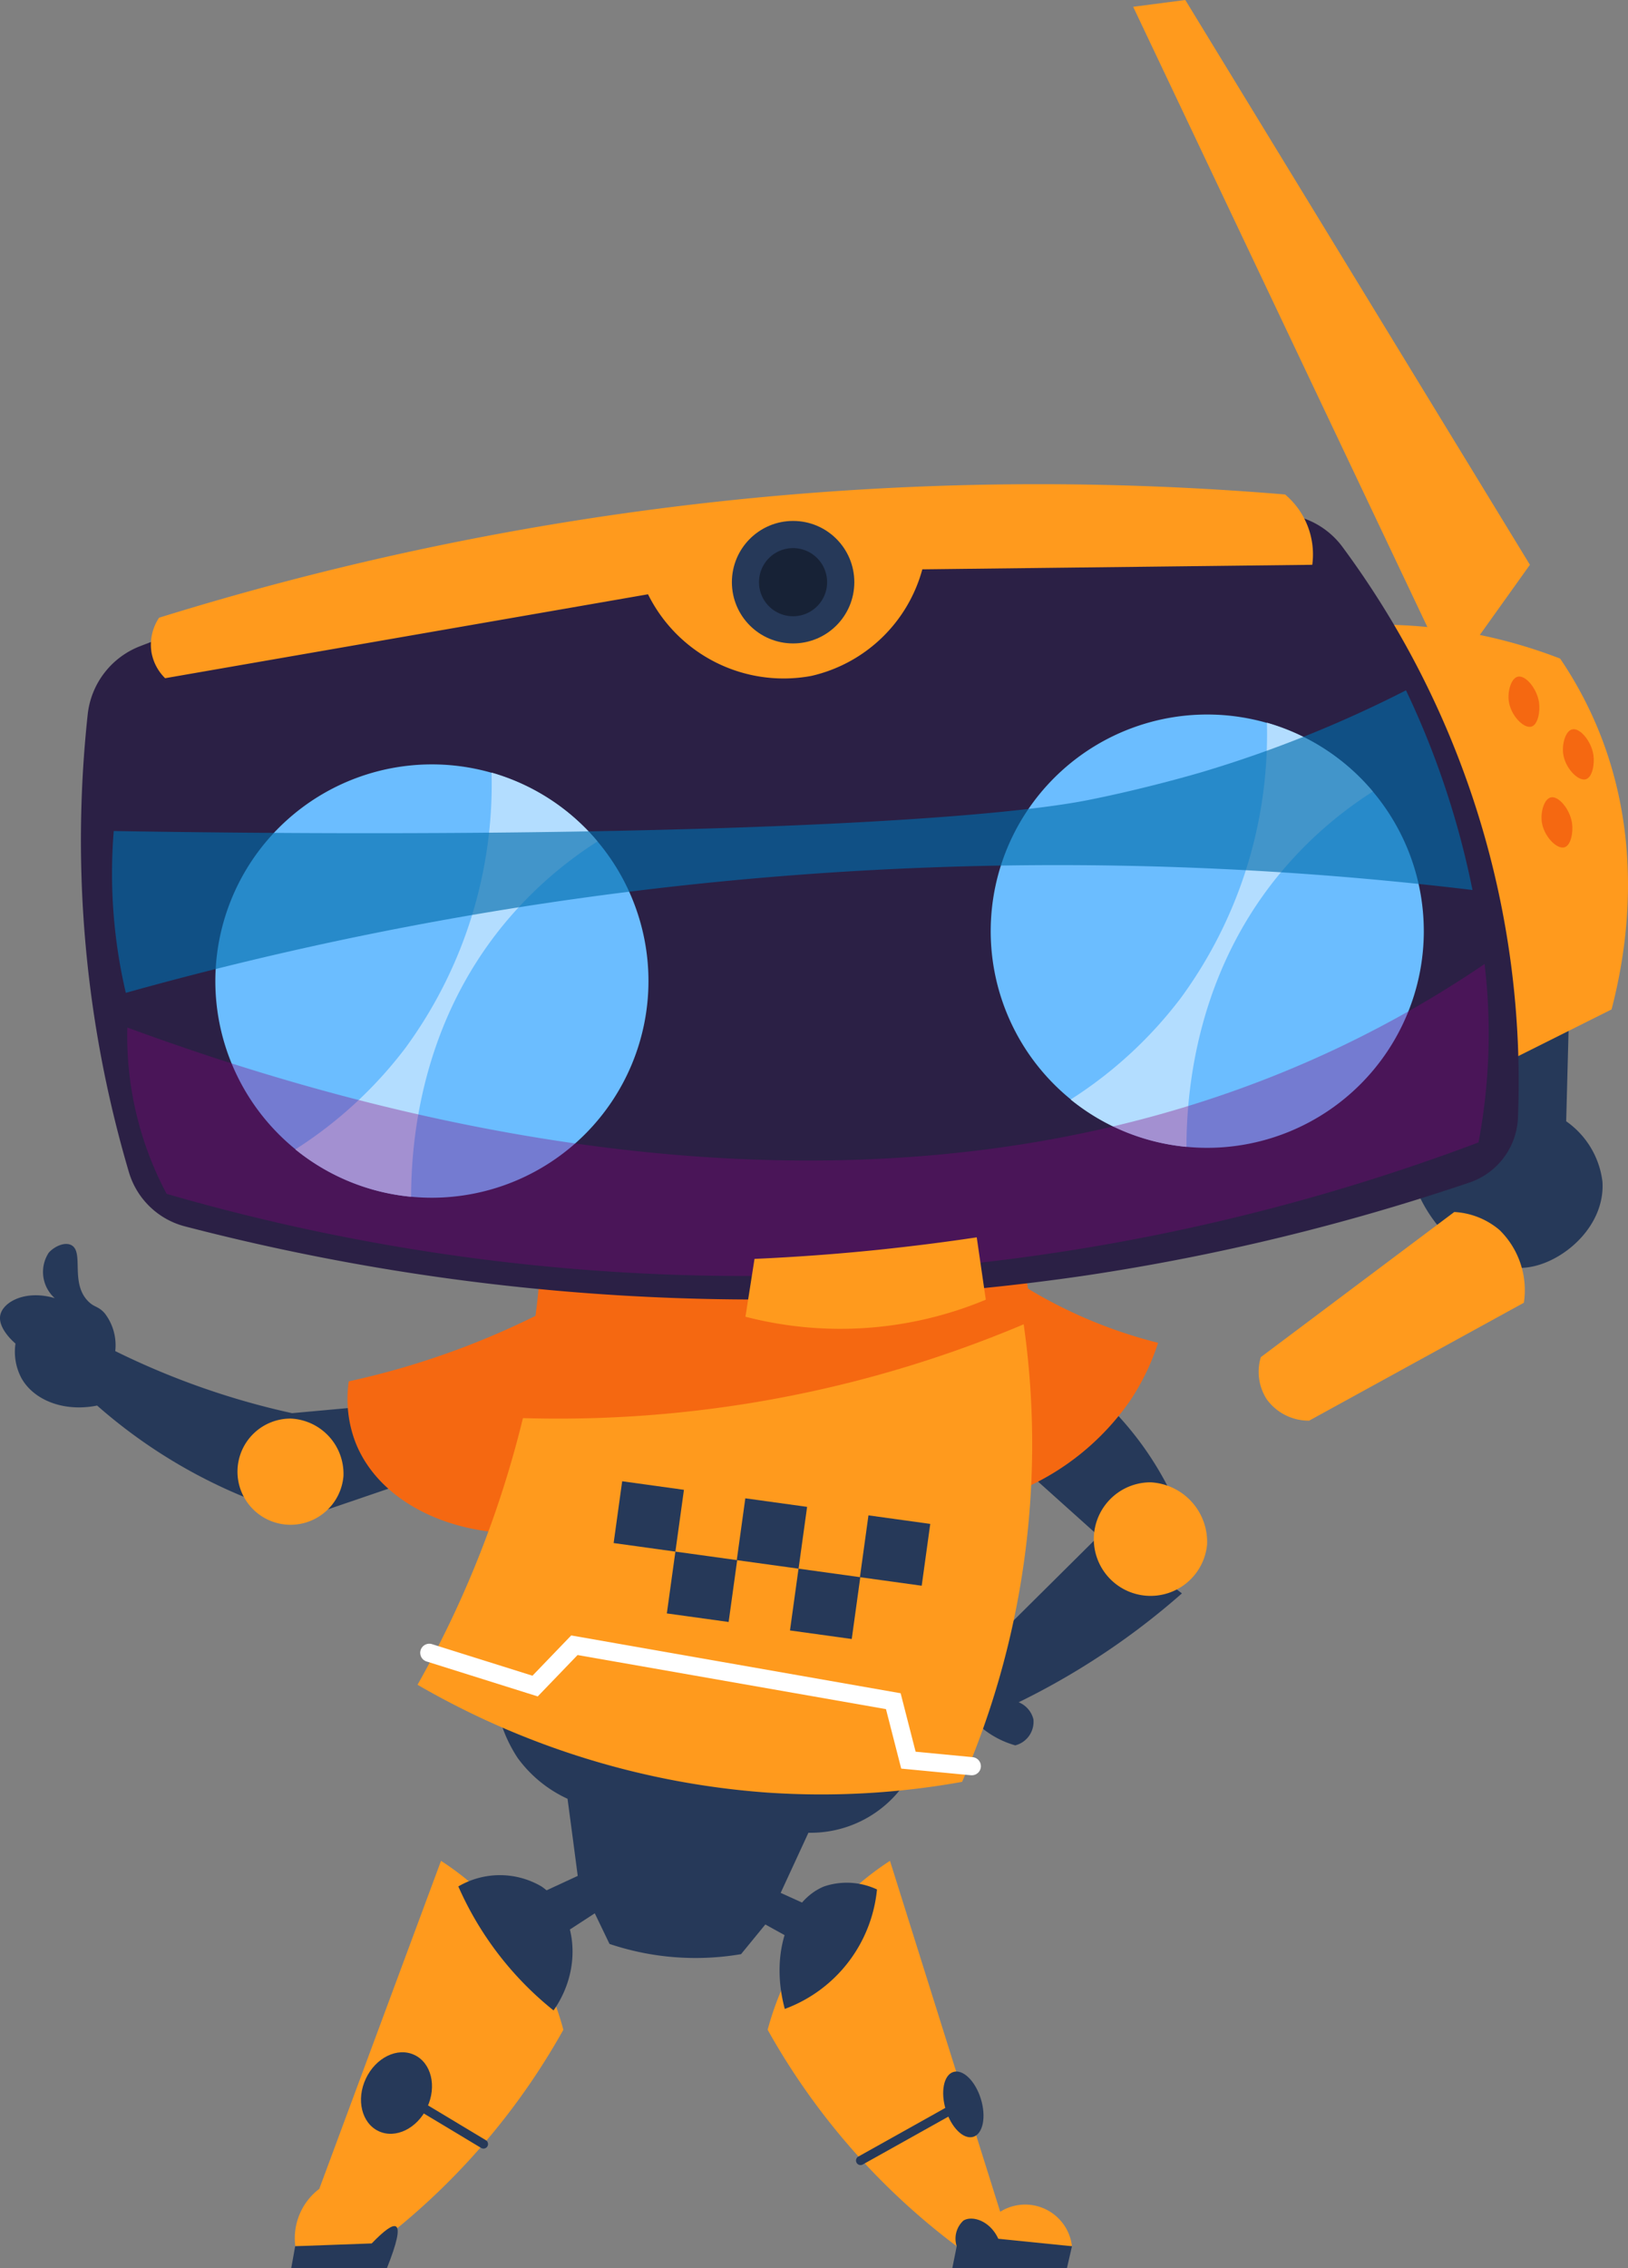 <svg xmlns="http://www.w3.org/2000/svg" width="129.069" height="179.736" viewBox="0 0 129.069 179.736">
  <rect x="0" y="0" width="129.069" height="179.736" fill="#808080" stroke="none"/>
  <g id="Group_3942" data-name="Group 3942" transform="translate(-42.003 -232.94)">
    <path id="Path_4823" data-name="Path 4823" d="M166.411,312.683l-.24,9.107a6.836,6.836,0,0,1,2.876,4.793c.213,3.383-2.837,6.138-5.512,6.71-3.747.8-8.466-2.316-9.826-7.909a9.4,9.4,0,0,1,12.7-12.7Z" fill="#263959"/>
    <path id="Path_4824" data-name="Path 4824" d="M146.52,282.727a39.839,39.839,0,0,1,19.172,2.4,31.041,31.041,0,0,1,2.876,5.273c3.925,9.237,2.347,18.126,1.2,22.527l-11.983,5.991Z" fill="#ff9a1d"/>
    <path id="Path_4825" data-name="Path 4825" d="M73.068,344.2l-7.909.719c-1.795-.394-3.723-.9-5.751-1.558A61.5,61.5,0,0,1,51.14,340a4.14,4.14,0,0,0-.839-3c-.518-.583-.814-.442-1.318-.958-1.433-1.465-.305-3.886-1.318-4.434-.541-.292-1.38.119-1.8.6a2.785,2.785,0,0,0,.48,3.6c-2.25-.68-4.069.254-4.314,1.318s1.132,2.223,1.2,2.277a4.441,4.441,0,0,0,.48,2.756c1.008,1.774,3.417,2.678,5.991,2.157a41.549,41.549,0,0,0,16.416,8.867L76.3,349.709Z" fill="#263959"/>
    <path id="Path_4826" data-name="Path 4826" d="M86.907,335.929a64.136,64.136,0,0,1-17.254,6.47,9.645,9.645,0,0,0,.539,4.853c1.671,4.239,6.562,7.01,12.4,7.19Q84.749,345.186,86.907,335.929Z" fill="#f56811"/>
    <path id="Path_4827" data-name="Path 4827" d="M135.706,359.2c-1.049.924-2.186,1.859-3.415,2.786a58.371,58.371,0,0,1-9.526,5.841,1.966,1.966,0,0,1,1.168,1.348,1.928,1.928,0,0,1-1.438,2.067,7.287,7.287,0,0,1-2.606-1.348,7.482,7.482,0,0,1-2.427-3.684l11.953-11.863Z" fill="#263959"/>
    <path id="Path_4828" data-name="Path 4828" d="M128.842,343.339a25.674,25.674,0,0,1,6.512,9.026,5.835,5.835,0,0,1-1.434,2.093,5.971,5.971,0,0,1-3.335,1.523l-8.455-7.586Z" fill="#263959"/>
    <path id="Path_4829" data-name="Path 4829" d="M120.518,333.053a37.724,37.724,0,0,0,13.3,6.291,18.537,18.537,0,0,1-2.157,4.493,20.185,20.185,0,0,1-10.245,7.729Q120.967,342.309,120.518,333.053Z" fill="#f56811"/>
    <path id="Path_4830" data-name="Path 4830" d="M115.306,369.9a9.067,9.067,0,0,1-9.211,8.267q-1.1,2.382-2.2,4.764l8.829,4-1.924,2.992-8.121-4.488-1.924,2.351a21.428,21.428,0,0,1-10.43-.81q-.583-1.213-1.168-2.426l-6.86,4.463L79.778,385.3l8.028-3.715q-.4-3.055-.809-6.111a10.107,10.107,0,0,1-3.954-3.235,11.194,11.194,0,0,1-1.438-9.167Z" fill="#263959"/>
    <path id="Path_4831" data-name="Path 4831" d="M120.843,327.541a67.215,67.215,0,0,1-2.565,46.593,63.017,63.017,0,0,1-15.389.855,64.511,64.511,0,0,1-27.784-8.549,82.913,82.913,0,0,0,10.686-38.471Z" fill="#ff9a1d"/>
    <path id="Path_4832" data-name="Path 4832" d="M112.561,380.393a22.9,22.9,0,0,0-4.809,4.168,23.268,23.268,0,0,0-4.889,9.217A54.939,54.939,0,0,0,117.85,410.93h9.139A3.733,3.733,0,0,0,121.3,408.2Z" fill="#ff9a1d"/>
    <path id="Path_4833" data-name="Path 4833" d="M76.968,380.393a22.9,22.9,0,0,1,4.809,4.168,23.268,23.268,0,0,1,4.889,9.217A54.96,54.96,0,0,1,71.678,410.93H65.416a4.905,4.905,0,0,1,1.9-4.544Q72.141,393.389,76.968,380.393Z" fill="#ff9a1d"/>
    <path id="Path_4834" data-name="Path 4834" d="M122.855,331.256q.538,3.145,1.078,6.291a94.9,94.9,0,0,1-41.519,7.728,38.975,38.975,0,0,0,2.426-13.3Z" fill="#f56811"/>
    <path id="Path_4835" data-name="Path 4835" d="M144.11,273.713a6.469,6.469,0,0,1,4.321,2.56,71.221,71.221,0,0,1,13.918,45.192,5.668,5.668,0,0,1-3.828,5.173,175.982,175.982,0,0,1-30.454,7.374,180.093,180.093,0,0,1-71.37-3.886,6.279,6.279,0,0,1-4.473-4.3,92.8,92.8,0,0,1-3.269-36.262,6.55,6.55,0,0,1,4.155-5.42,181.041,181.041,0,0,1,29.424-8.608A183.4,183.4,0,0,1,144.11,273.713Z" fill="#2b2045"/>
    <path id="Path_4836" data-name="Path 4836" d="M154.884,306.718A17.181,17.181,0,0,1,137.7,323.894c-.554,0-1.1-.029-1.632-.079a17.168,17.168,0,1,1,18.815-17.1Z" fill="#6bbdff"/>
    <path id="Path_4837" data-name="Path 4837" d="M143.884,272.122a6.2,6.2,0,0,1,2.157,5.572l-30.915.36a11.853,11.853,0,0,1-8.807,8.447,12,12,0,0,1-12.941-6.47l-38.284,6.65a3.792,3.792,0,0,1-1.079-2.037,3.86,3.86,0,0,1,.6-2.756,235.1,235.1,0,0,1,89.269-9.766Z" fill="#ff9a1d"/>
    <path id="Path_4838" data-name="Path 4838" d="M150.843,295.661a31.6,31.6,0,0,0-7.5,6.657c-6.342,7.779-7.269,16.68-7.276,21.5a17.078,17.078,0,0,1-9.181-3.753,33.58,33.58,0,0,0,8.728-8.038,35.351,35.351,0,0,0,6.83-21.82A17.063,17.063,0,0,1,150.843,295.661Z" fill="#b3ddff"/>
    <path id="Path_4839" data-name="Path 4839" d="M93.414,310.672a17.181,17.181,0,0,1-17.183,17.176c-.554,0-1.1-.029-1.632-.079a17.169,17.169,0,1,1,18.815-17.1Z" fill="#6bbdff"/>
    <path id="Path_4840" data-name="Path 4840" d="M89.373,299.615a31.618,31.618,0,0,0-7.5,6.657c-6.342,7.779-7.269,16.68-7.276,21.5a17.073,17.073,0,0,1-9.181-3.753,33.561,33.561,0,0,0,8.728-8.038,35.35,35.35,0,0,0,6.83-21.82A17.063,17.063,0,0,1,89.373,299.615Z" fill="#b3ddff"/>
    <path id="Path_4841" data-name="Path 4841" d="M137.7,355.341a4.5,4.5,0,1,1-4.48-4.943A4.728,4.728,0,0,1,137.7,355.341Z" fill="#ff9a1d"/>
    <circle id="Ellipse_447" data-name="Ellipse 447" cx="4.853" cy="4.853" r="4.853" transform="translate(100.028 274.219)" fill="#263959"/>
    <path id="Path_4842" data-name="Path 4842" d="M107.577,279.072a2.7,2.7,0,1,1-2.7-2.7A2.7,2.7,0,0,1,107.577,279.072Z" fill="#172236"/>
    <path id="Path_4843" data-name="Path 4843" d="M159.7,309.328a87.191,87.191,0,0,1-8.388,5.033c-36.313,19.1-77.666,7.935-99.215,0a26.571,26.571,0,0,0,3.116,13.18,164.956,164.956,0,0,0,104.007-4.074,46.455,46.455,0,0,0,.48-14.139Z" fill="#84007d" opacity="0.35" style="mix-blend-mode: multiply;isolation: isolate"/>
    <path id="Path_4844" data-name="Path 4844" d="M120.159,335.929q-.36-2.472-.719-4.943-3.749.564-7.819.989c-3.41.35-6.681.581-9.8.719q-.358,2.291-.719,4.583a29.977,29.977,0,0,0,19.053-1.348Z" fill="#ff9a1d"/>
    <path id="Path_4845" data-name="Path 4845" d="M153.47,287.64a95.394,95.394,0,0,1-16.244,6.5s-4.275,1.269-8.974,2.2c-9.519,1.877-38.383,3.092-77.232,2.45a41.51,41.51,0,0,0,.958,12.822,274.792,274.792,0,0,1,106.764-8.148,67.87,67.87,0,0,0-3.115-10.785C154.94,290.872,154.212,289.194,153.47,287.64Z" fill="#006dab" opacity="0.63" style="mix-blend-mode: screen;isolation: isolate"/>
    <path id="Path_4846" data-name="Path 4846" d="M111.531,382.66a5.64,5.64,0,0,0-4.194-.239c-2.7,1.094-4.345,5.133-3.115,9.706a11.249,11.249,0,0,0,7.309-9.467Z" fill="#263959"/>
    <path id="Path_4847" data-name="Path 4847" d="M78.34,382.421a6.519,6.519,0,0,1,6.59,0c2.637,1.79,3.463,6.245.959,9.825a25.955,25.955,0,0,1-7.549-9.825Z" fill="#263959"/>
    <path id="Path_4848" data-name="Path 4848" d="M69.233,349.895a4.208,4.208,0,1,1-4.194-4.548A4.382,4.382,0,0,1,69.233,349.895Z" fill="#ff9a1d"/>
    <g id="Group_3938" data-name="Group 3938">
      <rect id="Rectangle_1728" data-name="Rectangle 1728" width="4.943" height="4.943" transform="translate(91.33 350.315) rotate(7.879)" fill="#263959"/>
      <rect id="Rectangle_1729" data-name="Rectangle 1729" width="4.943" height="4.943" transform="matrix(0.991, 0.137, -0.137, 0.991, 95.548, 355.889)" fill="#263959"/>
      <rect id="Rectangle_1730" data-name="Rectangle 1730" width="4.943" height="4.943" transform="matrix(0.991, 0.137, -0.137, 0.991, 101.092, 351.666)" fill="#263959"/>
      <rect id="Rectangle_1731" data-name="Rectangle 1731" width="4.943" height="4.943" transform="translate(105.311 357.24) rotate(7.879)" fill="#263959"/>
      <rect id="Rectangle_1732" data-name="Rectangle 1732" width="4.943" height="4.943" transform="matrix(0.991, 0.137, -0.137, 0.991, 110.855, 353.017)" fill="#263959"/>
    </g>
    <g id="Group_3939" data-name="Group 3939">
      <path id="Path_4849" data-name="Path 4849" d="M110.229,404.5a.36.36,0,0,1-.176-.674l7.234-4.044a.36.36,0,0,1,.351.628l-7.234,4.044A.361.361,0,0,1,110.229,404.5Z" fill="#263959"/>
    </g>
    <ellipse id="Ellipse_448" data-name="Ellipse 448" cx="1.455" cy="2.688" rx="1.455" ry="2.688" transform="matrix(0.956, -0.293, 0.293, 0.956, 116.199, 397.548)" fill="#263959"/>
    <path id="Path_4850" data-name="Path 4850" d="M75.869,399.931c-.783,1.669-2.505,2.512-3.848,1.882s-1.8-2.492-1.014-4.161,2.5-2.511,3.847-1.881S76.651,398.263,75.869,399.931Z" fill="#263959"/>
    <g id="Group_3940" data-name="Group 3940">
      <path id="Path_4851" data-name="Path 4851" d="M80.334,403.194a.366.366,0,0,1-.185-.051L73.422,399.1a.359.359,0,1,1,.37-.616l6.727,4.042a.359.359,0,0,1-.185.668Z" fill="#263959"/>
    </g>
    <path id="Path_4852" data-name="Path 4852" d="M126.989,410.93l-.4,1.746H117.5l.352-1.746a1.941,1.941,0,0,1,.528-2.028c.686-.43,2.105-.005,2.769,1.438Z" fill="#263959"/>
    <path id="Path_4853" data-name="Path 4853" d="M72.675,412.676H65.091l.314-1.746,6.067-.221q1.53-1.587,1.925-1.343Q73.877,409.665,72.675,412.676Z" fill="#263959"/>
    <path id="Path_4854" data-name="Path 4854" d="M162.816,336.169a6.669,6.669,0,0,0-1.917-5.752,6.039,6.039,0,0,0-3.6-1.438l-15.337,11.5a4.021,4.021,0,0,0,.479,3.355,4.108,4.108,0,0,0,3.355,1.678Z" fill="#ff9a1d"/>
    <path id="Path_4855" data-name="Path 4855" d="M157.005,286.5l6.29-8.807q-13.659-22.377-27.32-44.754l-4.134.539Z" fill="#ff9a1d"/>
    <path id="Path_4856" data-name="Path 4856" d="M162.337,286.561c-.531.123-.818,1.14-.719,1.917.145,1.149,1.186,2.219,1.8,2.037.514-.152.705-1.182.6-1.917C163.858,287.512,162.958,286.418,162.337,286.561Z" fill="#f56811"/>
    <path id="Path_4857" data-name="Path 4857" d="M166.65,290.734c-.53.122-.817,1.139-.719,1.917.146,1.148,1.186,2.218,1.8,2.037.514-.152.705-1.183.6-1.917C168.171,291.684,167.271,290.59,166.65,290.734Z" fill="#f56811"/>
    <path id="Path_4858" data-name="Path 4858" d="M164.954,296.126c-.531.122-.818,1.139-.719,1.917.145,1.148,1.186,2.218,1.8,2.037.514-.152.705-1.183.6-1.917C166.475,297.076,165.575,295.982,164.954,296.126Z" fill="#f56811"/>
    <g id="Group_3941" data-name="Group 3941">
      <path id="Path_4859" data-name="Path 4859" d="M119.056,373.612l-.069,0-5.535-.528-1.208-4.713-24.45-4.287-3.159,3.28-8.812-2.769a.719.719,0,0,1,.431-1.372l7.963,2.5,3.072-3.191,26.117,4.581,1.188,4.633,4.53.432a.719.719,0,0,1-.068,1.434Z" fill="#fff"/>
    </g>
  </g>
</svg>
